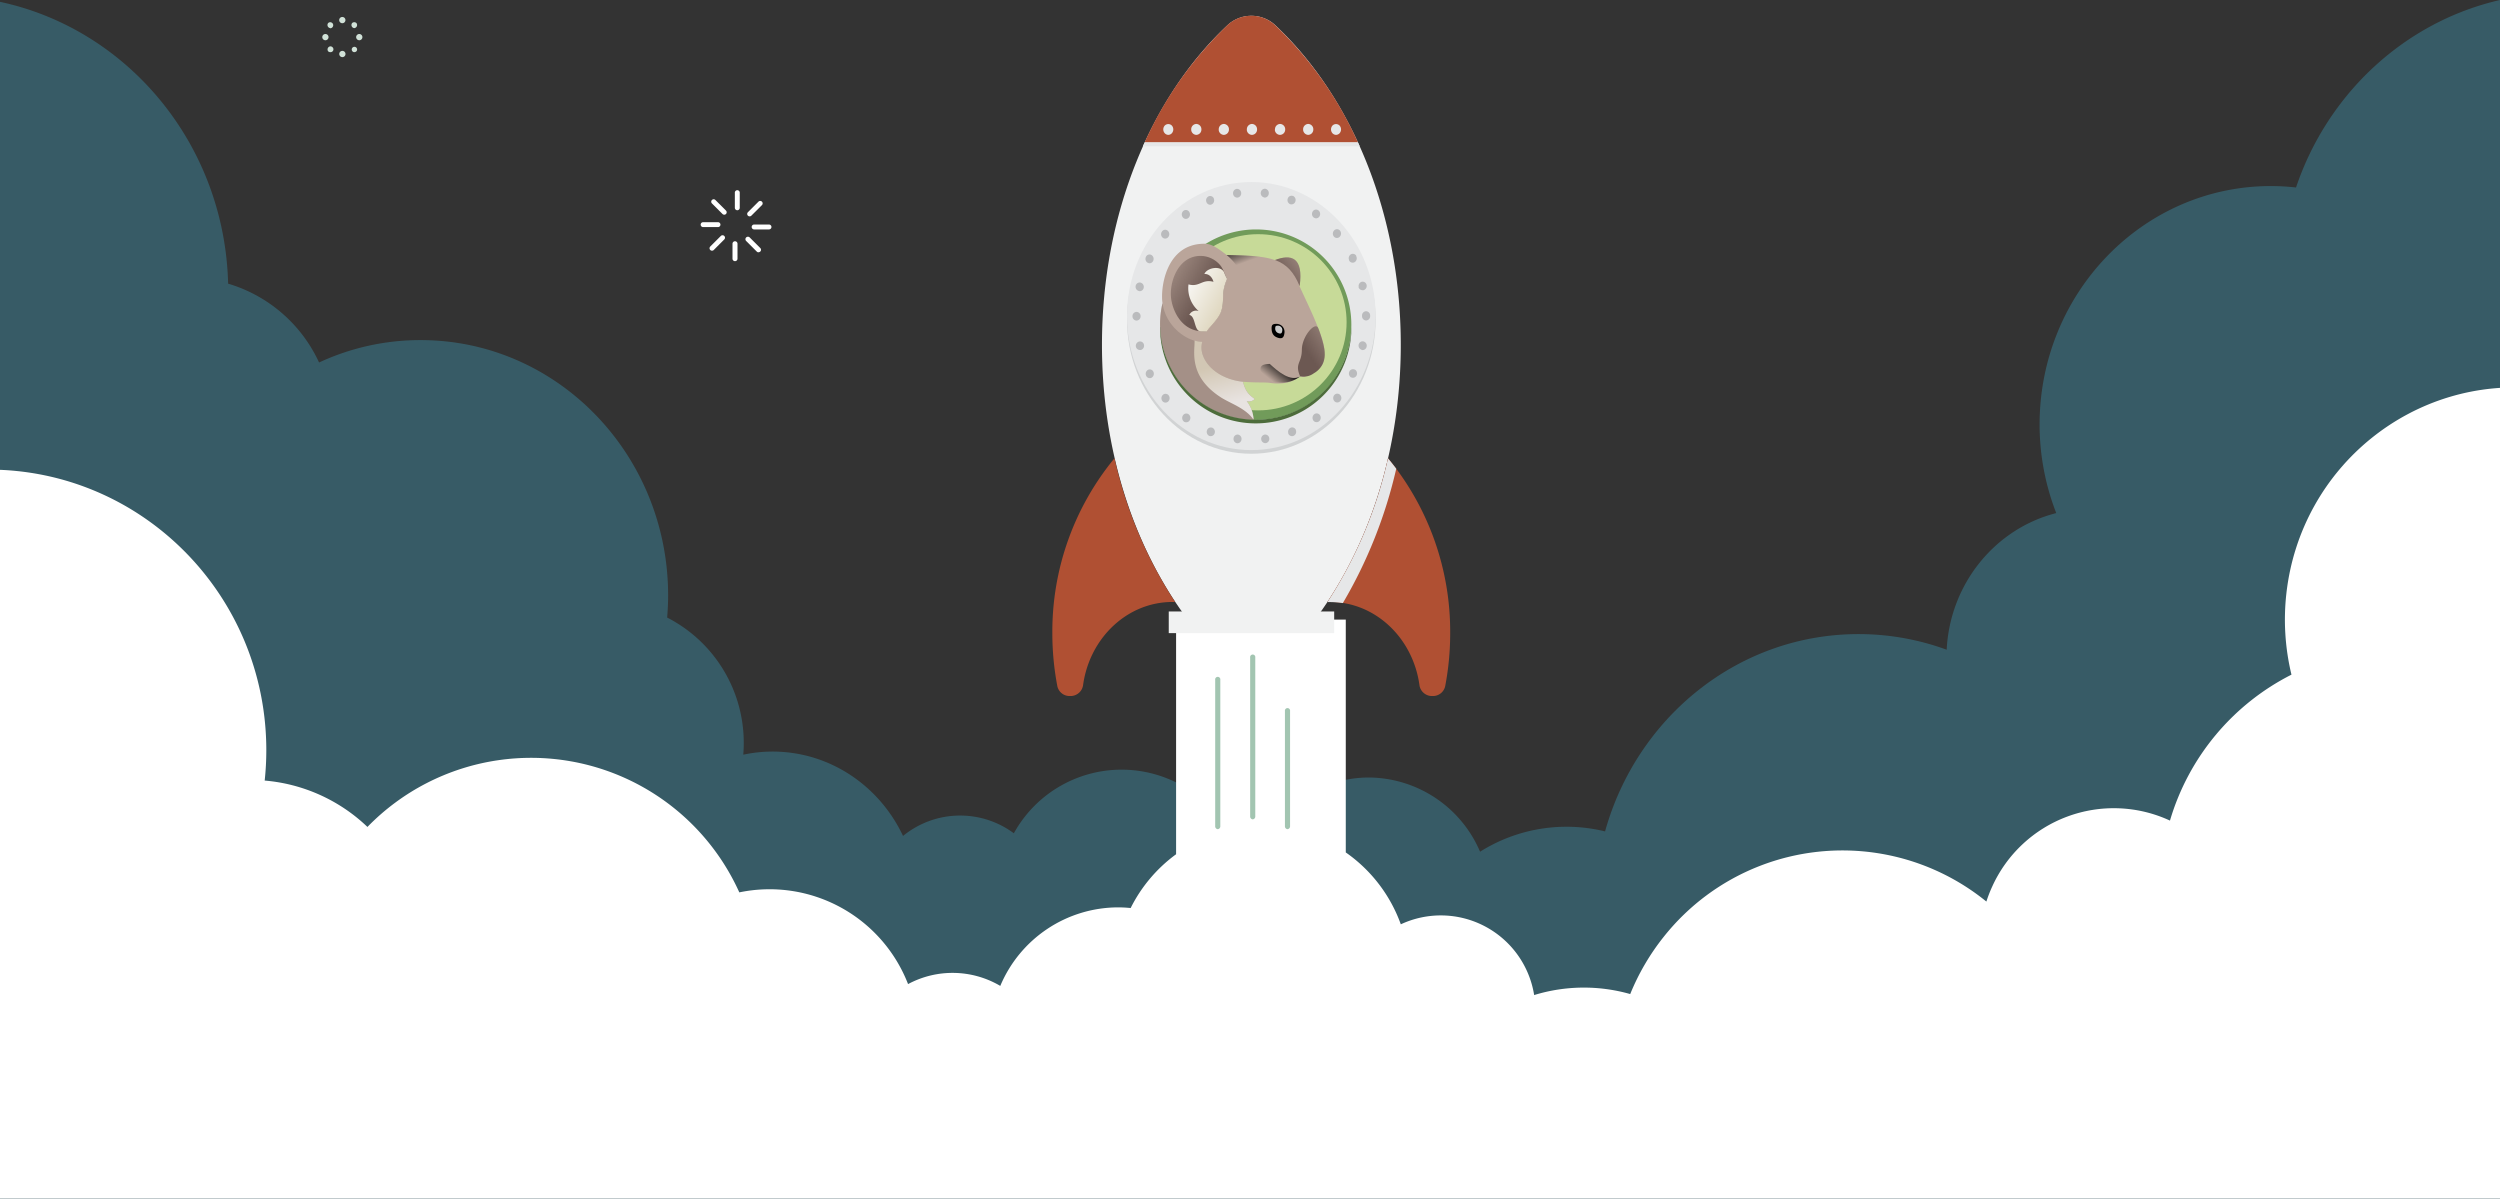 <svg id="Layer_1" data-name="Layer 1" xmlns="http://www.w3.org/2000/svg" xmlns:xlink="http://www.w3.org/1999/xlink" viewBox="0 0 800 383.57">
  <rect x="0" y="0" width="800" height="383.57" fill="#333333" stroke="none"/>
  <defs>
    <style>
      .cls-1 {
        fill: #375b66;
      }

      .cls-2 {
        fill: #fff;
      }

      .cls-3 {
        fill: #d1e2d8;
      }

      .cls-4 {
        fill: #f1f2f2;
      }

      .cls-5 {
        fill: #b05033;
      }

      .cls-6 {
        fill: #d1d3d4;
      }

      .cls-7 {
        fill: #e6e7e8;
      }

      .cls-8 {
        fill: #babbbd;
      }

      .cls-9 {
        fill: #6b9753;
      }

      .cls-10, .cls-9 {
        fill-opacity: 0.95;
      }

      .cls-10 {
        fill: #ccde9c;
      }

      .cls-11 {
        fill: #baa59a;
      }

      .cls-12 {
        fill: #8e7a72;
        opacity: 0.49;
      }

      .cls-12, .cls-13, .cls-15, .cls-20 {
        isolation: isolate;
      }

      .cls-13 {
        opacity: 0.77;
        fill: url(#linear-gradient);
      }

      .cls-14 {
        fill: url(#linear-gradient-2);
      }

      .cls-15 {
        opacity: 0.64;
        fill: url(#linear-gradient-3);
      }

      .cls-16 {
        fill: url(#linear-gradient-4);
      }

      .cls-17 {
        fill: url(#linear-gradient-5);
      }

      .cls-18 {
        fill: url(#linear-gradient-6);
      }

      .cls-19 {
        fill: url(#linear-gradient-7);
      }

      .cls-20 {
        opacity: 0.89;
        fill: url(#linear-gradient-8);
      }

      .cls-21 {
        fill: #4d6c3b;
      }

      .cls-22 {
        fill: #a2c5b1;
      }
    </style>
    <linearGradient id="linear-gradient" x1="393.76" y1="1489.91" x2="390.65" y2="1477.61" gradientTransform="translate(0 -1360.86)" gradientUnits="userSpaceOnUse">
      <stop offset="0" stop-color="#fcfcfc"/>
      <stop offset="1" stop-color="#e0d8c1"/>
    </linearGradient>
    <linearGradient id="linear-gradient-2" x1="409.54" y1="1450" x2="421.8" y2="1441.1" gradientTransform="translate(0 -1360.86)" gradientUnits="userSpaceOnUse">
      <stop offset="0" stop-color="#6c5852"/>
      <stop offset="1" stop-color="#6c5852" stop-opacity="0"/>
    </linearGradient>
    <linearGradient id="linear-gradient-3" x1="398.93" y1="1439.71" x2="400.52" y2="1444.04" gradientTransform="translate(0 -1360.86)" gradientUnits="userSpaceOnUse">
      <stop offset="0"/>
      <stop offset="1" stop-opacity="0"/>
    </linearGradient>
    <linearGradient id="linear-gradient-4" x1="385.3" y1="1455.35" x2="367.42" y2="1445.04" xlink:href="#linear-gradient-2"/>
    <linearGradient id="linear-gradient-5" x1="377.6" y1="1451.51" x2="391.27" y2="1459.15" xlink:href="#linear-gradient"/>
    <linearGradient id="linear-gradient-6" x1="697.39" y1="1868.03" x2="695.07" y2="1869.28" gradientTransform="translate(-125.54 -1334.14) scale(0.77)" gradientUnits="userSpaceOnUse">
      <stop offset="0" stop-color="#fcfcfc"/>
      <stop offset="1" stop-color="#c7c7c7"/>
    </linearGradient>
    <linearGradient id="linear-gradient-7" x1="418.68" y1="1474.05" x2="433.43" y2="1464.22" xlink:href="#linear-gradient-2"/>
    <linearGradient id="linear-gradient-8" x1="82.27" y1="1662.29" x2="77.52" y2="1665.92" gradientTransform="translate(-49.25 -1478.24) rotate(-13.34)" xlink:href="#linear-gradient-3"/>
  </defs>
  <title>nn</title>
  <g id="Layer_1-2" data-name="Layer 1">
    <path class="cls-1" d="M800,0c-30.52,7-55.19,30-65.27,60a72.41,72.41,0,0,0-8.06-.46c-40.85,0-74,34.17-74,76.33A78.22,78.22,0,0,0,658,164.19c-19.4,4.91-34,22.46-35.06,43.72a81.89,81.89,0,0,0-28.18-5c-38.56,0-71,26.69-81.14,63.14a51.87,51.87,0,0,0-40,6.5A39,39,0,0,0,438,248.8a38.65,38.65,0,0,0-31.44,16.37,45,45,0,0,0-12.07,3.65,39.37,39.37,0,0,0-70.06-2.17,28.86,28.86,0,0,0-35.46.85c-7.53-16-23.42-27-41.79-27a45.27,45.27,0,0,0-9.33,1c.09-1.17.15-2.34.15-3.53a45,45,0,0,0-24.51-40.35c.19-2.33.31-4.68.31-7.05,0-45.15-35.46-81.74-79.21-81.74A76.82,76.82,0,0,0,102.1,116,46.66,46.66,0,0,0,73,90.77C71.89,46.22,40.93,9.33,0,.59v383H800Z"/>
    <g>
      <path class="cls-2" d="M235.93,67.28a.79.79,0,0,1-.78-.78V61.74a.79.79,0,1,1,1.57,0V66.5A.79.79,0,0,1,235.93,67.28Z"/>
      <path class="cls-2" d="M231.74,68.7a.78.78,0,0,1-.55-.23l-3.37-3.37a.78.78,0,1,1,1.11-1.1l3.37,3.37a.78.78,0,0,1-.55,1.34Z"/>
      <path class="cls-2" d="M225,72.67a.78.78,0,1,1,0-1.57h4.76a.78.78,0,1,1,0,1.57Z"/>
      <path class="cls-2" d="M227.84,80.22a.78.78,0,0,1-.55-1.34l3.37-3.37a.78.78,0,0,1,1.11,1.11L228.4,80A.78.78,0,0,1,227.84,80.22Z"/>
      <path class="cls-2" d="M235.18,83.57a.79.79,0,0,1-.78-.78V78a.8.8,0,0,1,1.6,0v4.76a.79.79,0,0,1-.77.81Z"/>
      <path class="cls-2" d="M242.73,80.75a.78.78,0,0,1-.55-.23l-3.37-3.37A.8.8,0,1,1,239.92,76h0l3.37,3.37a.78.78,0,0,1-.55,1.34Z"/>
      <path class="cls-2" d="M241.32,73.42a.78.78,0,1,1,0-1.57h4.76a.78.78,0,1,1,0,1.57Z"/>
      <path class="cls-2" d="M239.89,69.24a.78.78,0,0,1-.55-1.34l3.37-3.37a.78.78,0,1,1,1.11,1.11h0L240.45,69A.78.78,0,0,1,239.89,69.24Z"/>
    </g>
    <path class="cls-3" d="M109.56,18.28a1,1,0,1,1,1-1A1,1,0,0,1,109.56,18.28Zm-3.84-1.58a.93.93,0,0,1-.54-.17h-.06l-.08-.07a1,1,0,0,1,.68-1.63.94.94,0,0,1,.68.28.91.91,0,0,1-.67,1.58Zm7.66,0a.86.86,0,1,1,.67-.28.92.92,0,0,1-.66.26Zm-9.25-3.82a1,1,0,1,1,1-1,1,1,0,0,1-1,1Zm10.84,0a1,1,0,1,1,1-1,1,1,0,0,1-1,1ZM105.71,9A1,1,0,0,1,105,7.39a.94.94,0,0,1,.67-.28,1,1,0,0,1,.68.28.94.94,0,0,1,.28.67,1,1,0,0,1-1,1Zm7.66,0a1,1,0,0,1-.68-1.63,1,1,0,0,1,1.35,0A1,1,0,0,1,113.38,9Zm-3.83-1.57a1,1,0,1,1,1-1A1,1,0,0,1,109.54,7.43Z"/>
    <g>
      <path class="cls-4" d="M385.8,200.69H415a8.06,8.06,0,0,0,6.5-3.35c16.55-22.56,26.75-53.21,26.75-87,0-42.1-15.81-79.34-40-102.12a11.23,11.23,0,0,0-15.62,0c-24.24,22.78-40,60-40,102.12,0,33.79,10.19,64.44,26.75,87A8.06,8.06,0,0,0,385.8,200.69Z"/>
      <path class="cls-5" d="M425.59,192.63c14.48,0,26.48,11.47,28.61,26.44a4.06,4.06,0,0,0,3.88,3.66h.58a4,4,0,0,0,3.84-3.36,90.14,90.14,0,0,0,1.56-16.73,87.23,87.23,0,0,0-19.89-56,140.18,140.18,0,0,1-19.4,46Z"/>
      <path class="cls-5" d="M375.22,192.63c-14.48,0-26.48,11.47-28.61,26.44a4.06,4.06,0,0,1-3.88,3.66h-.58a4,4,0,0,1-3.84-3.36,90.14,90.14,0,0,1-1.56-16.73,87.23,87.23,0,0,1,19.89-56,140.18,140.18,0,0,0,19.4,46Z"/>
      <path class="cls-5" d="M392.66,8.16a119.89,119.89,0,0,0-26.38,37.4h68.26a119.89,119.89,0,0,0-26.38-37.4A11.18,11.18,0,0,0,392.66,8.16Z"/>
      <ellipse class="cls-6" cx="400.42" cy="102.31" rx="39.78" ry="42.89"/>
      <ellipse class="cls-7" cx="400.42" cy="101.14" rx="39.78" ry="42.89"/>
      <path class="cls-8" d="M395.88,141.85h0a1.38,1.38,0,0,1-1.14-1.56h0a1.32,1.32,0,0,1,1.4-1.23h0a1.38,1.38,0,0,1,1.14,1.56h0a1.33,1.33,0,0,1-1.29,1.23h-.15Zm7.71-1.23a1.39,1.39,0,0,1,1.14-1.56h0a1.32,1.32,0,0,1,1.44,1.19v0h0a1.38,1.38,0,0,1-1.13,1.56h-.16a1.34,1.34,0,0,1-1.29-1.23ZM387,139.51h0a1.44,1.44,0,0,1-.76-1.81h0a1.28,1.28,0,0,1,1.61-.84l.07,0h0a1.44,1.44,0,0,1,.76,1.81h0a1.32,1.32,0,0,1-1.22.9h0A1.17,1.17,0,0,1,387,139.51Zm25.28-.84a1.44,1.44,0,0,1,.75-1.81h0a1.27,1.27,0,0,1,1.65.72l0,.09h0a1.43,1.43,0,0,1-.75,1.81h0a1.18,1.18,0,0,1-.46.09h0a1.31,1.31,0,0,1-1.25-.9Zm-33.4-3.74a1.48,1.48,0,0,1-.33-2h0a1.24,1.24,0,0,1,1.7-.43l.11.07h0a1.47,1.47,0,0,1,.33,1.95h0a1.27,1.27,0,0,1-1.07.61h0a1.27,1.27,0,0,1-.77-.21Zm41.38-.4a1.48,1.48,0,0,1,.33-2h0a1.25,1.25,0,0,1,1.75.27l.06.09h0a1.47,1.47,0,0,1-.33,1.95h0a1.24,1.24,0,0,1-.74.25h0a1.27,1.27,0,0,1-1.1-.57ZM372,128.38a1.48,1.48,0,0,1,.1-2h0a1.24,1.24,0,0,1,1.75,0l.09.1h0a1.48,1.48,0,0,1-.11,2h0a1.23,1.23,0,0,1-.86.35h0A1.23,1.23,0,0,1,372,128.38Zm55.07.06a1.48,1.48,0,0,1-.11-2h0a1.24,1.24,0,0,1,1.74-.2l.09.08h0a1.48,1.48,0,0,1,.11,2h0a1.26,1.26,0,0,1-1,.47h0a1.22,1.22,0,0,1-.84-.35Zm-60.29-8.18a1.45,1.45,0,0,1,.54-1.89h0a1.25,1.25,0,0,1,1.7.47l.06.11h0a1.47,1.47,0,0,1-.54,1.9h0a1.21,1.21,0,0,1-.6.16h0a1.28,1.28,0,0,1-1.17-.75Zm65.57.52a1.46,1.46,0,0,1-.55-1.89h0a1.26,1.26,0,0,1,1.66-.64l.1,0h0a1.46,1.46,0,0,1,.55,1.89h0a1.3,1.3,0,0,1-1.16.75h0a1.2,1.2,0,0,1-.61-.16ZM363.5,111a1.41,1.41,0,0,1,1-1.7h0a1.29,1.29,0,0,1,1.56.95v.05h0a1.4,1.4,0,0,1-1,1.7h0a1.19,1.19,0,0,1-.31,0h0A1.33,1.33,0,0,1,363.5,111Zm72.28.95a1.41,1.41,0,0,1-1-1.7h0a1.3,1.3,0,0,1,1.54-1h0a1.41,1.41,0,0,1,1,1.7h0a1.32,1.32,0,0,1-1.26,1.07h0a1.19,1.19,0,0,1-.31,0ZM362.39,101.2a1.35,1.35,0,0,1,1.29-1.4h0a1.35,1.35,0,0,1,1.31,1.39h0a1.35,1.35,0,0,1-1.3,1.4h0a1.35,1.35,0,0,1-1.3-1.38Zm73.46-.08h0V101h0v0h0a1.35,1.35,0,0,1,1.29-1.41h0a1.36,1.36,0,0,1,1.31,1.39h0a.48.48,0,0,1,0,.09h0a.29.29,0,0,1,0,.08h0a1.35,1.35,0,0,1-1.3,1.4h0a1.35,1.35,0,0,1-1.3-1.4h0Zm-71.43-8a1.41,1.41,0,0,1-1-1.69h0a1.31,1.31,0,0,1,1.56-1h0a1.41,1.41,0,0,1,1,1.69h0a1.32,1.32,0,0,1-1.26,1.07h0a1.19,1.19,0,0,1-.32-.08Zm70.38-1.25a1.41,1.41,0,0,1,.94-1.7h0a1.3,1.3,0,0,1,1.57,1v0h0a1.42,1.42,0,0,1-1,1.7h0a1.25,1.25,0,0,1-.32,0h0a1.31,1.31,0,0,1-1.26-1Zm-67.55-7.79a1.45,1.45,0,0,1-.55-1.89h0a1.25,1.25,0,0,1,1.65-.65l.11.06h0a1.46,1.46,0,0,1,.55,1.89h0a1.29,1.29,0,0,1-1.15.76h0a1.26,1.26,0,0,1-.62-.19Zm64.49-.8a1.45,1.45,0,0,1,.54-1.89h0a1.25,1.25,0,0,1,1.71.46L434,82h0a1.46,1.46,0,0,1-.53,1.9h0a1.21,1.21,0,0,1-.61.16h0a1.28,1.28,0,0,1-1.17-.76ZM372,76a1.47,1.47,0,0,1-.11-2h0a1.23,1.23,0,0,1,1.73-.22l.1.09h0a1.48,1.48,0,0,1,.12,2h0a1.27,1.27,0,0,1-1,.48h0A1.26,1.26,0,0,1,372,76Zm54.85-.29a1.49,1.49,0,0,1,.1-2h0a1.25,1.25,0,0,1,1.77,0l.07.08h0a1.49,1.49,0,0,1-.1,2h0a1.25,1.25,0,0,1-.86.36h0A1.28,1.28,0,0,1,426.85,75.71ZM378.4,69.4a1.47,1.47,0,0,1,.33-1.95h0a1.24,1.24,0,0,1,1.74.24l.07.11h0a1.48,1.48,0,0,1-.33,2h0a1.24,1.24,0,0,1-.74.25h0A1.26,1.26,0,0,1,378.4,69.4Zm42,.22a1.47,1.47,0,0,1-.33-1.95h0a1.24,1.24,0,0,1,1.7-.43l.11.07h0a1.47,1.47,0,0,1,.34,1.95h0a1.27,1.27,0,0,1-1.07.61h0a1.29,1.29,0,0,1-.71-.24Zm-34.36-5a1.43,1.43,0,0,1,.75-1.81h0a1.27,1.27,0,0,1,1.65.72l0,.09h0a1.43,1.43,0,0,1-.75,1.81h0a1.09,1.09,0,0,1-.46.1h0a1.3,1.3,0,0,1-1.18-.89Zm26.8.72a1.43,1.43,0,0,1-.76-1.8h0a1.27,1.27,0,0,1,1.58-.85l.1,0h0a1.44,1.44,0,0,1,.75,1.81h0a1.3,1.3,0,0,1-1.22.9h0a1.17,1.17,0,0,1-.42-.06ZM394.59,62a1.39,1.39,0,0,1,1.13-1.56h0a1.33,1.33,0,0,1,1.45,1.2v0h0A1.38,1.38,0,0,1,396,63.24h-.17A1.34,1.34,0,0,1,394.59,62Zm10,1.19a1.38,1.38,0,0,1-1.14-1.56h0a1.33,1.33,0,0,1,1.42-1.23h0A1.38,1.38,0,0,1,406,62h0a1.34,1.34,0,0,1-1.29,1.24h-.15Z"/>
      <g>
        <path class="cls-7" d="M373.87,43.16a1.58,1.58,0,0,1-1.14-.51,1.84,1.84,0,0,1,0-2.48,1.59,1.59,0,0,1,2.25,0l0,0a1.86,1.86,0,0,1,0,2.48A1.59,1.59,0,0,1,373.87,43.16Z"/>
        <path class="cls-7" d="M381.19,41.41a1.69,1.69,0,0,1,1.63-1.75h0a1.69,1.69,0,0,1,1.63,1.75h0a1.69,1.69,0,0,1-1.63,1.75h0a1.69,1.69,0,0,1-1.63-1.75Z"/>
        <path class="cls-7" d="M417,41.41a1.69,1.69,0,0,1,1.63-1.75h0a1.69,1.69,0,0,1,1.63,1.75h0a1.69,1.69,0,0,1-1.63,1.75h0A1.69,1.69,0,0,1,417,41.41Zm-9,0a1.69,1.69,0,0,1,1.63-1.75h0a1.69,1.69,0,0,1,1.63,1.75h0a1.69,1.69,0,0,1-1.63,1.75h0a1.69,1.69,0,0,1-1.68-1.7v-.05Zm-9,0a1.69,1.69,0,0,1,1.63-1.75h0a1.69,1.69,0,0,1,1.63,1.75h0a1.69,1.69,0,0,1-1.63,1.75h0a1.69,1.69,0,0,1-1.65-1.73v0Zm-9,0a1.69,1.69,0,0,1,1.63-1.75h0a1.69,1.69,0,0,1,1.63,1.75h0a1.69,1.69,0,0,1-1.63,1.75h0a1.69,1.69,0,0,1-1.64-1.74h0Z"/>
        <path class="cls-7" d="M427.55,43.16a1.6,1.6,0,0,1-1.15-.51,1.86,1.86,0,0,1,0-2.48,1.6,1.6,0,0,1,2.26,0l0,0a1.86,1.86,0,0,1,0,2.48A1.6,1.6,0,0,1,427.55,43.16Z"/>
      </g>
      <path class="cls-7" d="M365.71,46.8h69.41c-.19-.42-.38-.83-.58-1.24H366.29C366.1,46,365.9,46.38,365.71,46.8Z"/>
      <path class="cls-7" d="M444.17,146.67a140.18,140.18,0,0,1-19.4,46h.82a27.09,27.09,0,0,1,4.12.32,151,151,0,0,0,17.09-43Q445.52,148.3,444.17,146.67Z"/>
      <g id="layer5">
        <path id="path4187-7-9" class="cls-9" d="M401.82,73.42a30.48,30.48,0,1,0,30.61,30.48A30.48,30.48,0,0,0,401.82,73.42Z"/>
        <ellipse id="path4332-0-1" class="cls-10" cx="402.59" cy="103.13" rx="28.32" ry="28.19"/>
        <path id="path3504" class="cls-11" d="M419.55,119.05c-1.09.41-1.5,2.19-3.53,1.33-2.6,2.36-6.47,2.61-9.47,2.17-2.15-.31-3.36,0-8.82-.38.81,2.77,1.48,3.86,3.76,5.51a2.49,2.49,0,0,1-2.57.67,10.31,10.31,0,0,1,2.22,6A30.53,30.53,0,0,1,372,97c-.71-4.33.81-19.17,13.59-19,2.07,0,4.27,1.51,6.92,3.6,7,.12,11.87.34,15.46,1.64,5-1.89,9.22-1.19,7.89,8.36,2,4.42,4.32,9.1,5.94,13.34,1.1,2.87,2.07,5.43,2,7.59C423.72,117.15,422.9,117.79,419.55,119.05Z"/>
        <path id="path3504-7" class="cls-12" d="M384.74,109.37c-1.53,5.11,3.67,11.77,13,12.8.81,2.78,1.48,3.87,3.76,5.5a2.52,2.52,0,0,1-2.57.67,10.34,10.34,0,0,1,2.22,6A30.53,30.53,0,0,1,372,97C373.14,104.87,380.29,109.5,384.74,109.37Z"/>
        <path id="path3504-7-8" class="cls-13" d="M384.74,109.37c-1.53,5.11,3.67,11.77,13,12.8.81,2.79,1.48,3.87,3.76,5.5a2.47,2.47,0,0,1-2.57.67,10.35,10.35,0,0,1,2.22,6c-2.42-3.69-7.44-5.23-10.46-7.18-10.65-6.86-8.26-15-8.43-18.17A8.69,8.69,0,0,0,384.74,109.37Z"/>
        <path id="path3504-22" class="cls-14" d="M408,83.21c3.67,1.32,6,3.76,7.89,8.36C417.23,82.07,413,81.28,408,83.21Z"/>
        <path id="path3504-1" class="cls-15" d="M396.1,85.61a16.31,16.31,0,0,0-3.59-4c7,.12,11.87.34,15.46,1.64v2.37H396.1Z"/>
        <path id="path3504-9" class="cls-16" d="M374.83,96c-.92-5.28,2-14.18,9.41-14.11a8.3,8.3,0,0,1,6.24,3c1,1.19,1.62,3.37,2.15,4.29-2,4.69-.77,6.07-1.72,9.87-.71,2.85-3.88,5.4-4.73,6.9C379.22,106.74,375.67,100.88,374.83,96Z"/>
        <path id="path3504-9-6" class="cls-17" d="M380.32,91c3.46,1,4.35-1.81,8-.82-.42-1.44-1.38-2.57-2.93-2.51.88-2,5.11-2.8,6.27-.62a19.54,19.54,0,0,0,1,2.2c-2,4.69-.77,6.07-1.72,9.87-.71,2.85-3.88,5.4-4.73,6.9a9.56,9.56,0,0,1-2.16,0c-2-.29-1.4-4.83-3.47-5.25a2.39,2.39,0,0,1,3-1.22A9.66,9.66,0,0,1,380.32,91Z"/>
        <path id="path4194-2-1-8" d="M408.7,108c-1.23-.46-1.79-1.41-1.79-3,0-1,.35-1.36,1.44-1.36A2.56,2.56,0,0,1,411,106.7C410.81,108.16,410.13,108.54,408.7,108Z"/>
        <path id="path4194-2-1-7-6-5" class="cls-18" d="M409.08,106.61a1.52,1.52,0,0,1-1-1.65c0-.56.19-.74.78-.74a1.39,1.39,0,0,1,1.45,1.68C410.22,106.69,409.85,106.9,409.08,106.61Z"/>
        <path id="path3504-95" class="cls-19" d="M420.41,119.46a5.31,5.31,0,0,1-4.39.92c-1.78-4.14.55-4.14.57-8.44s4.25-9.15,5.22-7c.49,1.07,2.11,5.93,2.11,8.09A6.83,6.83,0,0,1,420.41,119.46Z"/>
        <path id="path3504-74" class="cls-20" d="M416.47,120.22c-4.68,3.28-6.87,1.93-11,2.13-4.87-6.23-.06-5.8.85-5.9C408.57,118.49,413,122.64,416.47,120.22Z"/>
        <path id="path4187-9-5" class="cls-21" d="M371.22,104.66v.76a30.62,30.62,0,0,0,61.23,0v-.76a30.61,30.61,0,0,1-61.19,0Z"/>
      </g>
    </g>
    <path class="cls-2" d="M813,124.44c-40.41-4.57-76.84,24.78-81.37,65.57a75,75,0,0,0,1.64,25.88,76.61,76.61,0,0,0-38.88,46.7,42.73,42.73,0,0,0-56.92,21.19,43.54,43.54,0,0,0-1.83,4.72,73,73,0,0,0-103.25,11.28,74.27,74.27,0,0,0-10.72,18.32,54.16,54.16,0,0,0-30.74.32,30.24,30.24,0,0,0-42.67-22.64,47.73,47.73,0,0,0-17.61-23V198.27H376.35v75.09a47.72,47.72,0,0,0-14.54,17.21,40.25,40.25,0,0,0-4.06-.21,41,41,0,0,0-37.66,25.13,30.07,30.07,0,0,0-29.51-.58,47.53,47.53,0,0,0-54-29.35,73.08,73.08,0,0,0-119-20.94A54.19,54.19,0,0,0,84.7,249.78a91.78,91.78,0,0,0,.52-9.71c0-49.55-39.72-89.75-88.81-89.8-1.14,0-2.28,0-3.41.07V393H813Z"/>
    <g>
      <path class="cls-22" d="M389.68,265.34a.92.92,0,0,1-.82-1V217.55a.83.83,0,1,1,1.64,0v46.79A.92.92,0,0,1,389.68,265.34Z"/>
      <path class="cls-22" d="M400.87,262.2a.92.92,0,0,1-.82-1V210.41a.83.83,0,1,1,1.64,0V261.2A.92.92,0,0,1,400.87,262.2Z"/>
      <path class="cls-22" d="M412,265.34a.92.92,0,0,1-.82-1V227.55a.83.83,0,1,1,1.64,0v36.79A.92.92,0,0,1,412,265.34Z"/>
    </g>
    <rect class="cls-4" x="374" y="195.67" width="52.94" height="6.93"/>
  </g>
</svg>

